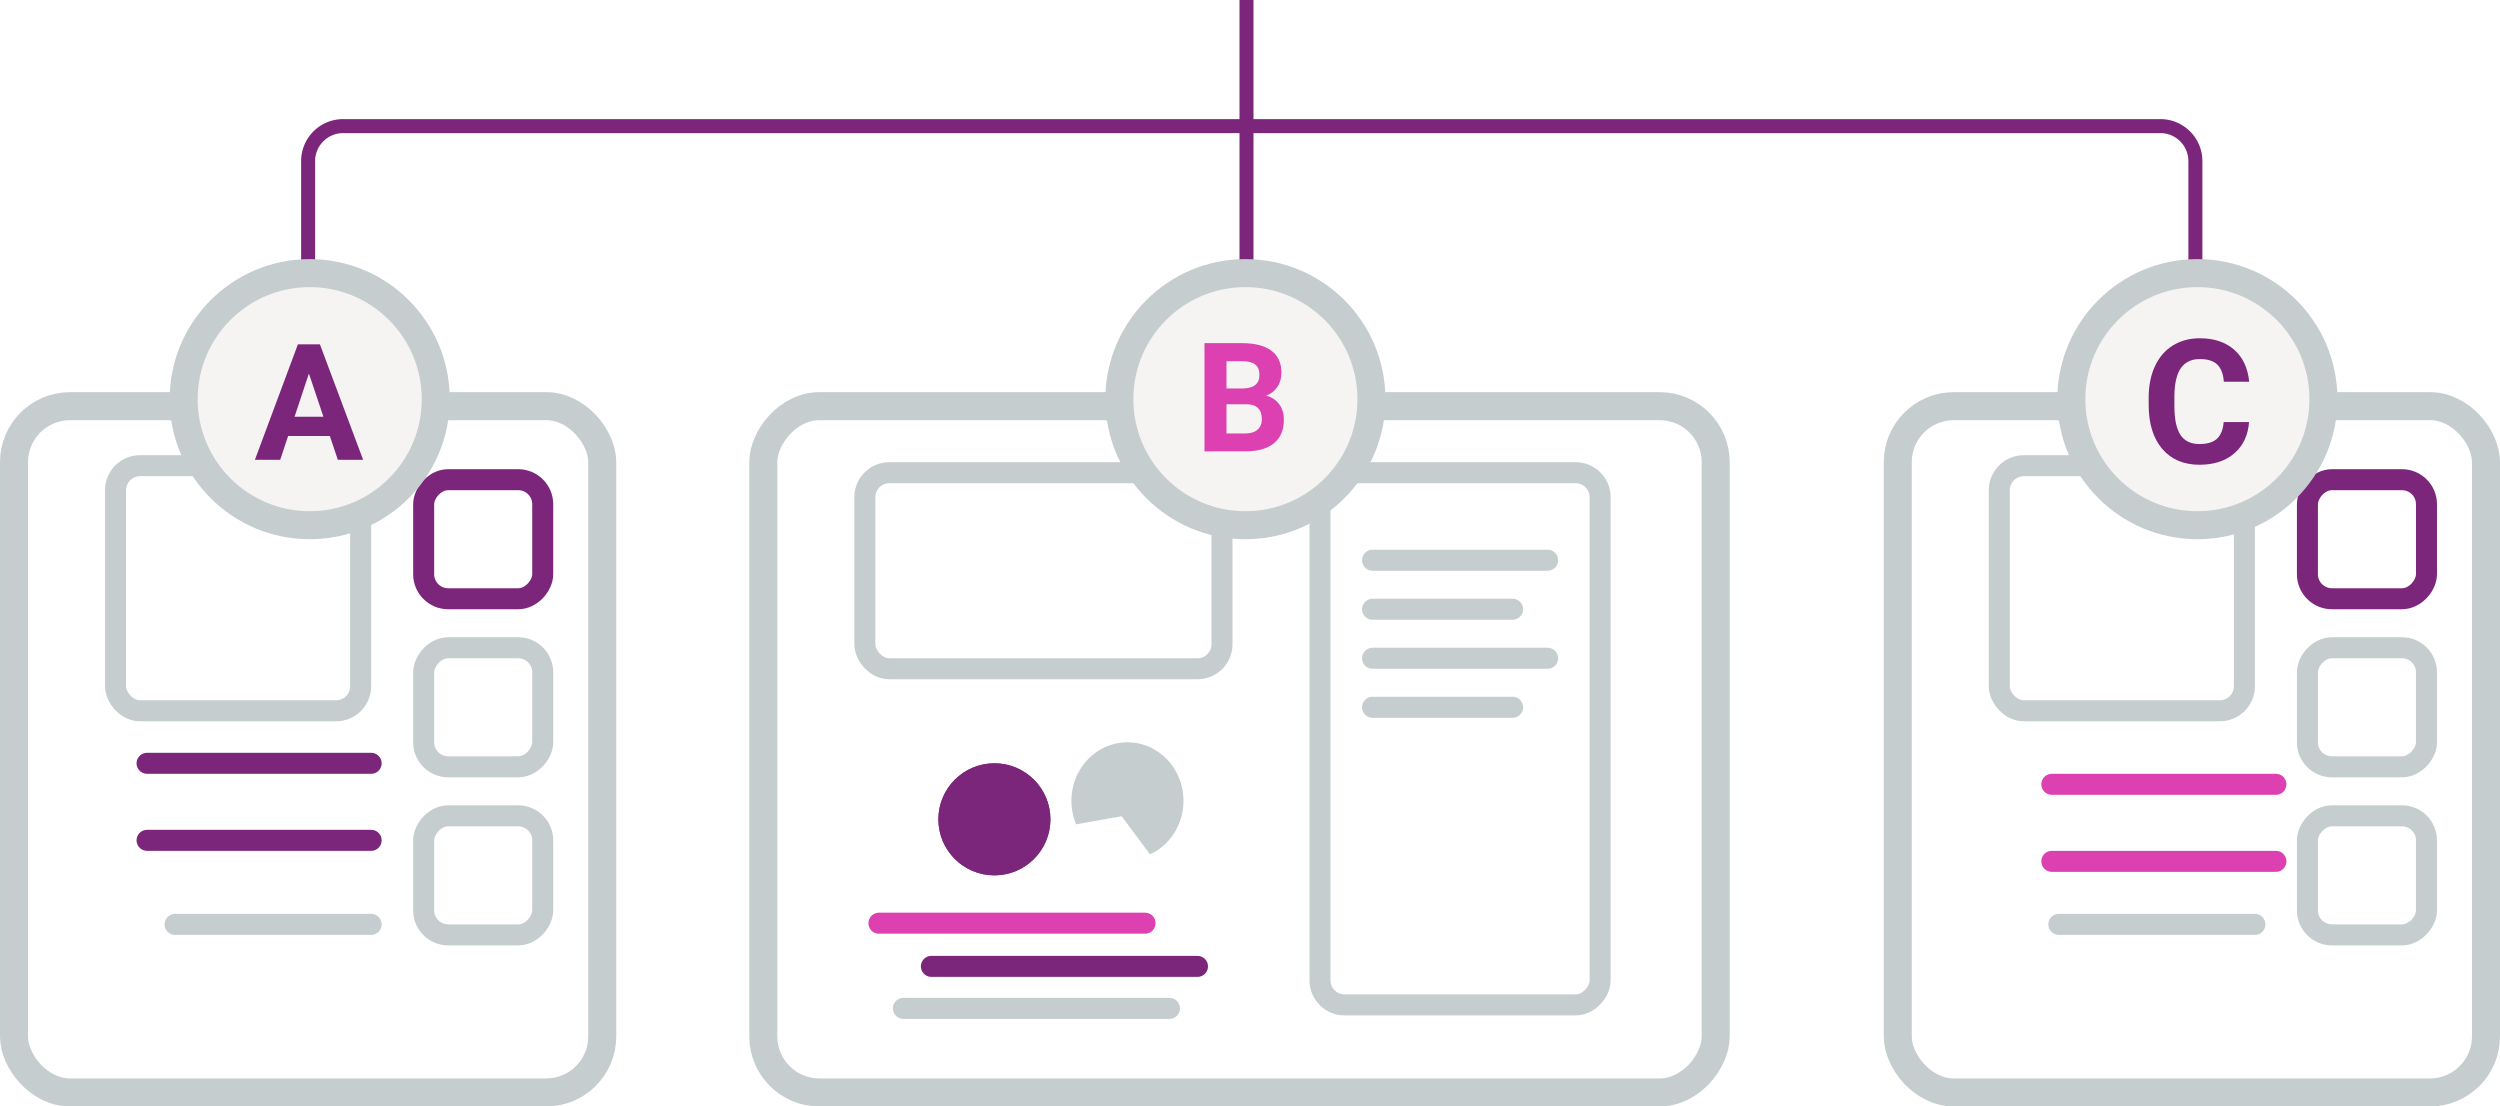 <svg width="357" height="158" viewBox="0 0 357 158" fill="none" xmlns="http://www.w3.org/2000/svg"><path fill-rule="evenodd" clip-rule="evenodd" d="M179 17.008V0h-2v17.008H49a6 6 0 00-6 6v15.82h2v-15.82a4 4 0 014-4h128V39.5h2V19.007h129.5a4 4 0 014 4v15.821h2v-15.82a6 6 0 00-6-6H179z" fill="#7C267B"/><rect x="2" y="58" width="84" height="98" rx="8" stroke="#C5CDCF" stroke-width="4"/><rect x="16.5" y="66.5" width="35" height="35" rx="3.5" stroke="#C5CDCF" stroke-width="3"/><rect x="1.5" y="-1.5" width="17" height="17" rx="3.5" transform="matrix(1 0 0 -1 59 84)" stroke="#7C267B" stroke-width="3"/><rect x="1.5" y="-1.5" width="17" height="17" rx="3.5" transform="matrix(1 0 0 -1 59 108)" stroke="#C5CDCF" stroke-width="3"/><rect x="1.5" y="-1.5" width="17" height="17" rx="3.5" transform="matrix(1 0 0 -1 59 132)" stroke="#C5CDCF" stroke-width="3"/><path d="M21 109h32m-32 11h32" stroke="#7C267B" stroke-width="3" stroke-linecap="round"/><path d="M25 132h28" stroke="#C5CDCF" stroke-width="3" stroke-linecap="round"/><circle cx="44.227" cy="57" r="18" fill="#F6F4F2" stroke="#C5CDCF" stroke-width="4"/><path d="M47.1 62.263h-5.955l-1.132 3.396H36.4l6.137-16.485h3.147l6.171 16.485h-3.612L47.1 62.263zm-5.038-2.752h4.122l-2.072-6.17-2.05 6.17z" fill="#7C267B"/><rect x="271" y="58" width="84" height="98" rx="8" stroke="#C5CDCF" stroke-width="4"/><rect x="285.5" y="66.5" width="35" height="35" rx="3.5" stroke="#C5CDCF" stroke-width="3"/><rect x="1.5" y="-1.5" width="17" height="17" rx="3.5" transform="matrix(1 0 0 -1 328 84)" stroke="#7C267B" stroke-width="3"/><rect x="1.5" y="-1.5" width="17" height="17" rx="3.5" transform="matrix(1 0 0 -1 328 108)" stroke="#C5CDCF" stroke-width="3"/><rect x="1.5" y="-1.5" width="17" height="17" rx="3.5" transform="matrix(1 0 0 -1 328 132)" stroke="#C5CDCF" stroke-width="3"/><g filter="url(#filter0_d)"><path d="M290 109h32" stroke="#DC40B1" stroke-width="3" stroke-linecap="round"/></g><g filter="url(#filter1_d)"><path d="M290 120h32" stroke="#DC40B1" stroke-width="3" stroke-linecap="round"/></g><path d="M294 132h28" stroke="#C5CDCF" stroke-width="3" stroke-linecap="round"/><circle cx="313.786" cy="57" r="18" fill="#F6F4F2" stroke="#C5CDCF" stroke-width="4"/><path d="M321.162 60.27c-.137 1.891-.838 3.38-2.101 4.467-1.256 1.087-2.914 1.63-4.975 1.63-2.254 0-4.029-.756-5.325-2.27-1.287-1.52-1.931-3.606-1.931-6.254v-1.075c0-1.69.297-3.18.893-4.467.596-1.288 1.445-2.274 2.548-2.958 1.111-.692 2.398-1.039 3.863-1.039 2.029 0 3.663.544 4.903 1.63 1.239 1.087 1.956 2.613 2.149 4.577h-3.623c-.088-1.135-.406-1.957-.953-2.464-.54-.515-1.365-.772-2.476-.772-1.207 0-2.113.434-2.716 1.304-.596.861-.902 2.201-.918 4.02v1.329c0 1.9.286 3.288.857 4.165.58.877 1.49 1.316 2.729 1.316 1.119 0 1.952-.253 2.499-.76.556-.516.874-1.309.954-2.38h3.623z" fill="#7C267B"/><path d="M196 80h25m-25 7h20m-20 7h25m-25 7h20" stroke="#C5CDCF" stroke-width="3" stroke-linecap="round"/><rect x="-1.5" y="1.5" width="40" height="76" rx="3.5" transform="matrix(-1 0 0 1 227 66)" stroke="#C5CDCF" stroke-width="3"/><rect x="-2" y="2" width="136" height="98" rx="8" transform="matrix(-1 0 0 1 243 56)" stroke="#C5CDCF" stroke-width="4"/><rect x="123.5" y="67.5" width="51" height="28" rx="3.5" stroke="#C5CDCF" stroke-width="3"/><path d="M129 144h38" stroke="#C5CDCF" stroke-width="3" stroke-linecap="round"/><path d="M133 138h38" stroke="#7C267B" stroke-width="3" stroke-linecap="round"/><path d="M125.513 131.832h38" stroke="#DC40B1" stroke-width="3" stroke-linecap="round"/><circle cx="177.843" cy="57" r="18" fill="#F6F4F2" stroke="#C5CDCF" stroke-width="4"/><path d="M172 64.455V49h5.342c1.851 0 3.254.36 4.211 1.083.957.714 1.435 1.765 1.435 3.152 0 .757-.192 1.426-.576 2.006-.384.574-.918.995-1.603 1.264.782.198 1.397.597 1.844 1.199.454.602.681 1.337.681 2.208 0 1.486-.468 2.611-1.404 3.375-.936.765-2.27 1.154-4.001 1.168H172zm3.142-6.73v4.172h2.692c.741 0 1.317-.177 1.729-.531.419-.36.628-.856.628-1.486 0-1.415-.723-2.134-2.168-2.155h-2.881zm0-2.25h2.326c1.585-.028 2.378-.669 2.378-1.921 0-.7-.203-1.203-.608-1.508-.398-.311-1.03-.467-1.896-.467h-2.2v3.896z" fill="#DC40B1"/><g filter="url(#filter2_d)"><circle cx="139" cy="114" r="8" fill="#7C267B"/><circle cx="139" cy="114" r="6.5" stroke="#7C267B" stroke-width="3"/></g><path d="M164.22 122a8.112 8.112 0 003.526-3.156 8.639 8.639 0 001.252-4.67 8.607 8.607 0 00-1.443-4.61 8.068 8.068 0 00-3.653-2.995 7.686 7.686 0 00-4.631-.372 7.918 7.918 0 00-4.048 2.378 8.485 8.485 0 00-2.101 4.325 8.7 8.7 0 00.554 4.815l6.496-1.164L164.22 122z" fill="#C5CDCF"/><defs><filter id="filter0_d" x="286.5" y="105.5" width="45" height="13" filterUnits="userSpaceOnUse" color-interpolation-filters="sRGB"><feFlood flood-opacity="0" result="BackgroundImageFix"/><feColorMatrix in="SourceAlpha" values="0 0 0 0 0 0 0 0 0 0 0 0 0 0 0 0 0 0 127 0"/><feOffset dx="3" dy="3"/><feGaussianBlur stdDeviation="2.5"/><feColorMatrix values="0 0 0 0 0.713 0 0 0 0 0.175 0 0 0 0 0.564 0 0 0 0.4 0"/><feBlend in2="BackgroundImageFix" result="effect1_dropShadow"/><feBlend in="SourceGraphic" in2="effect1_dropShadow" result="shape"/></filter><filter id="filter1_d" x="286.5" y="116.5" width="45" height="13" filterUnits="userSpaceOnUse" color-interpolation-filters="sRGB"><feFlood flood-opacity="0" result="BackgroundImageFix"/><feColorMatrix in="SourceAlpha" values="0 0 0 0 0 0 0 0 0 0 0 0 0 0 0 0 0 0 127 0"/><feOffset dx="3" dy="3"/><feGaussianBlur stdDeviation="2.5"/><feColorMatrix values="0 0 0 0 0.713 0 0 0 0 0.175 0 0 0 0 0.564 0 0 0 0.4 0"/><feBlend in2="BackgroundImageFix" result="effect1_dropShadow"/><feBlend in="SourceGraphic" in2="effect1_dropShadow" result="shape"/></filter><filter id="filter2_d" x="129" y="104" width="26" height="26" filterUnits="userSpaceOnUse" color-interpolation-filters="sRGB"><feFlood flood-opacity="0" result="BackgroundImageFix"/><feColorMatrix in="SourceAlpha" values="0 0 0 0 0 0 0 0 0 0 0 0 0 0 0 0 0 0 127 0"/><feOffset dx="3" dy="3"/><feGaussianBlur stdDeviation="2.5"/><feColorMatrix values="0 0 0 0 0.442 0 0 0 0 0.182 0 0 0 0 0.438 0 0 0 0.4 0"/><feBlend in2="BackgroundImageFix" result="effect1_dropShadow"/><feBlend in="SourceGraphic" in2="effect1_dropShadow" result="shape"/></filter></defs></svg>